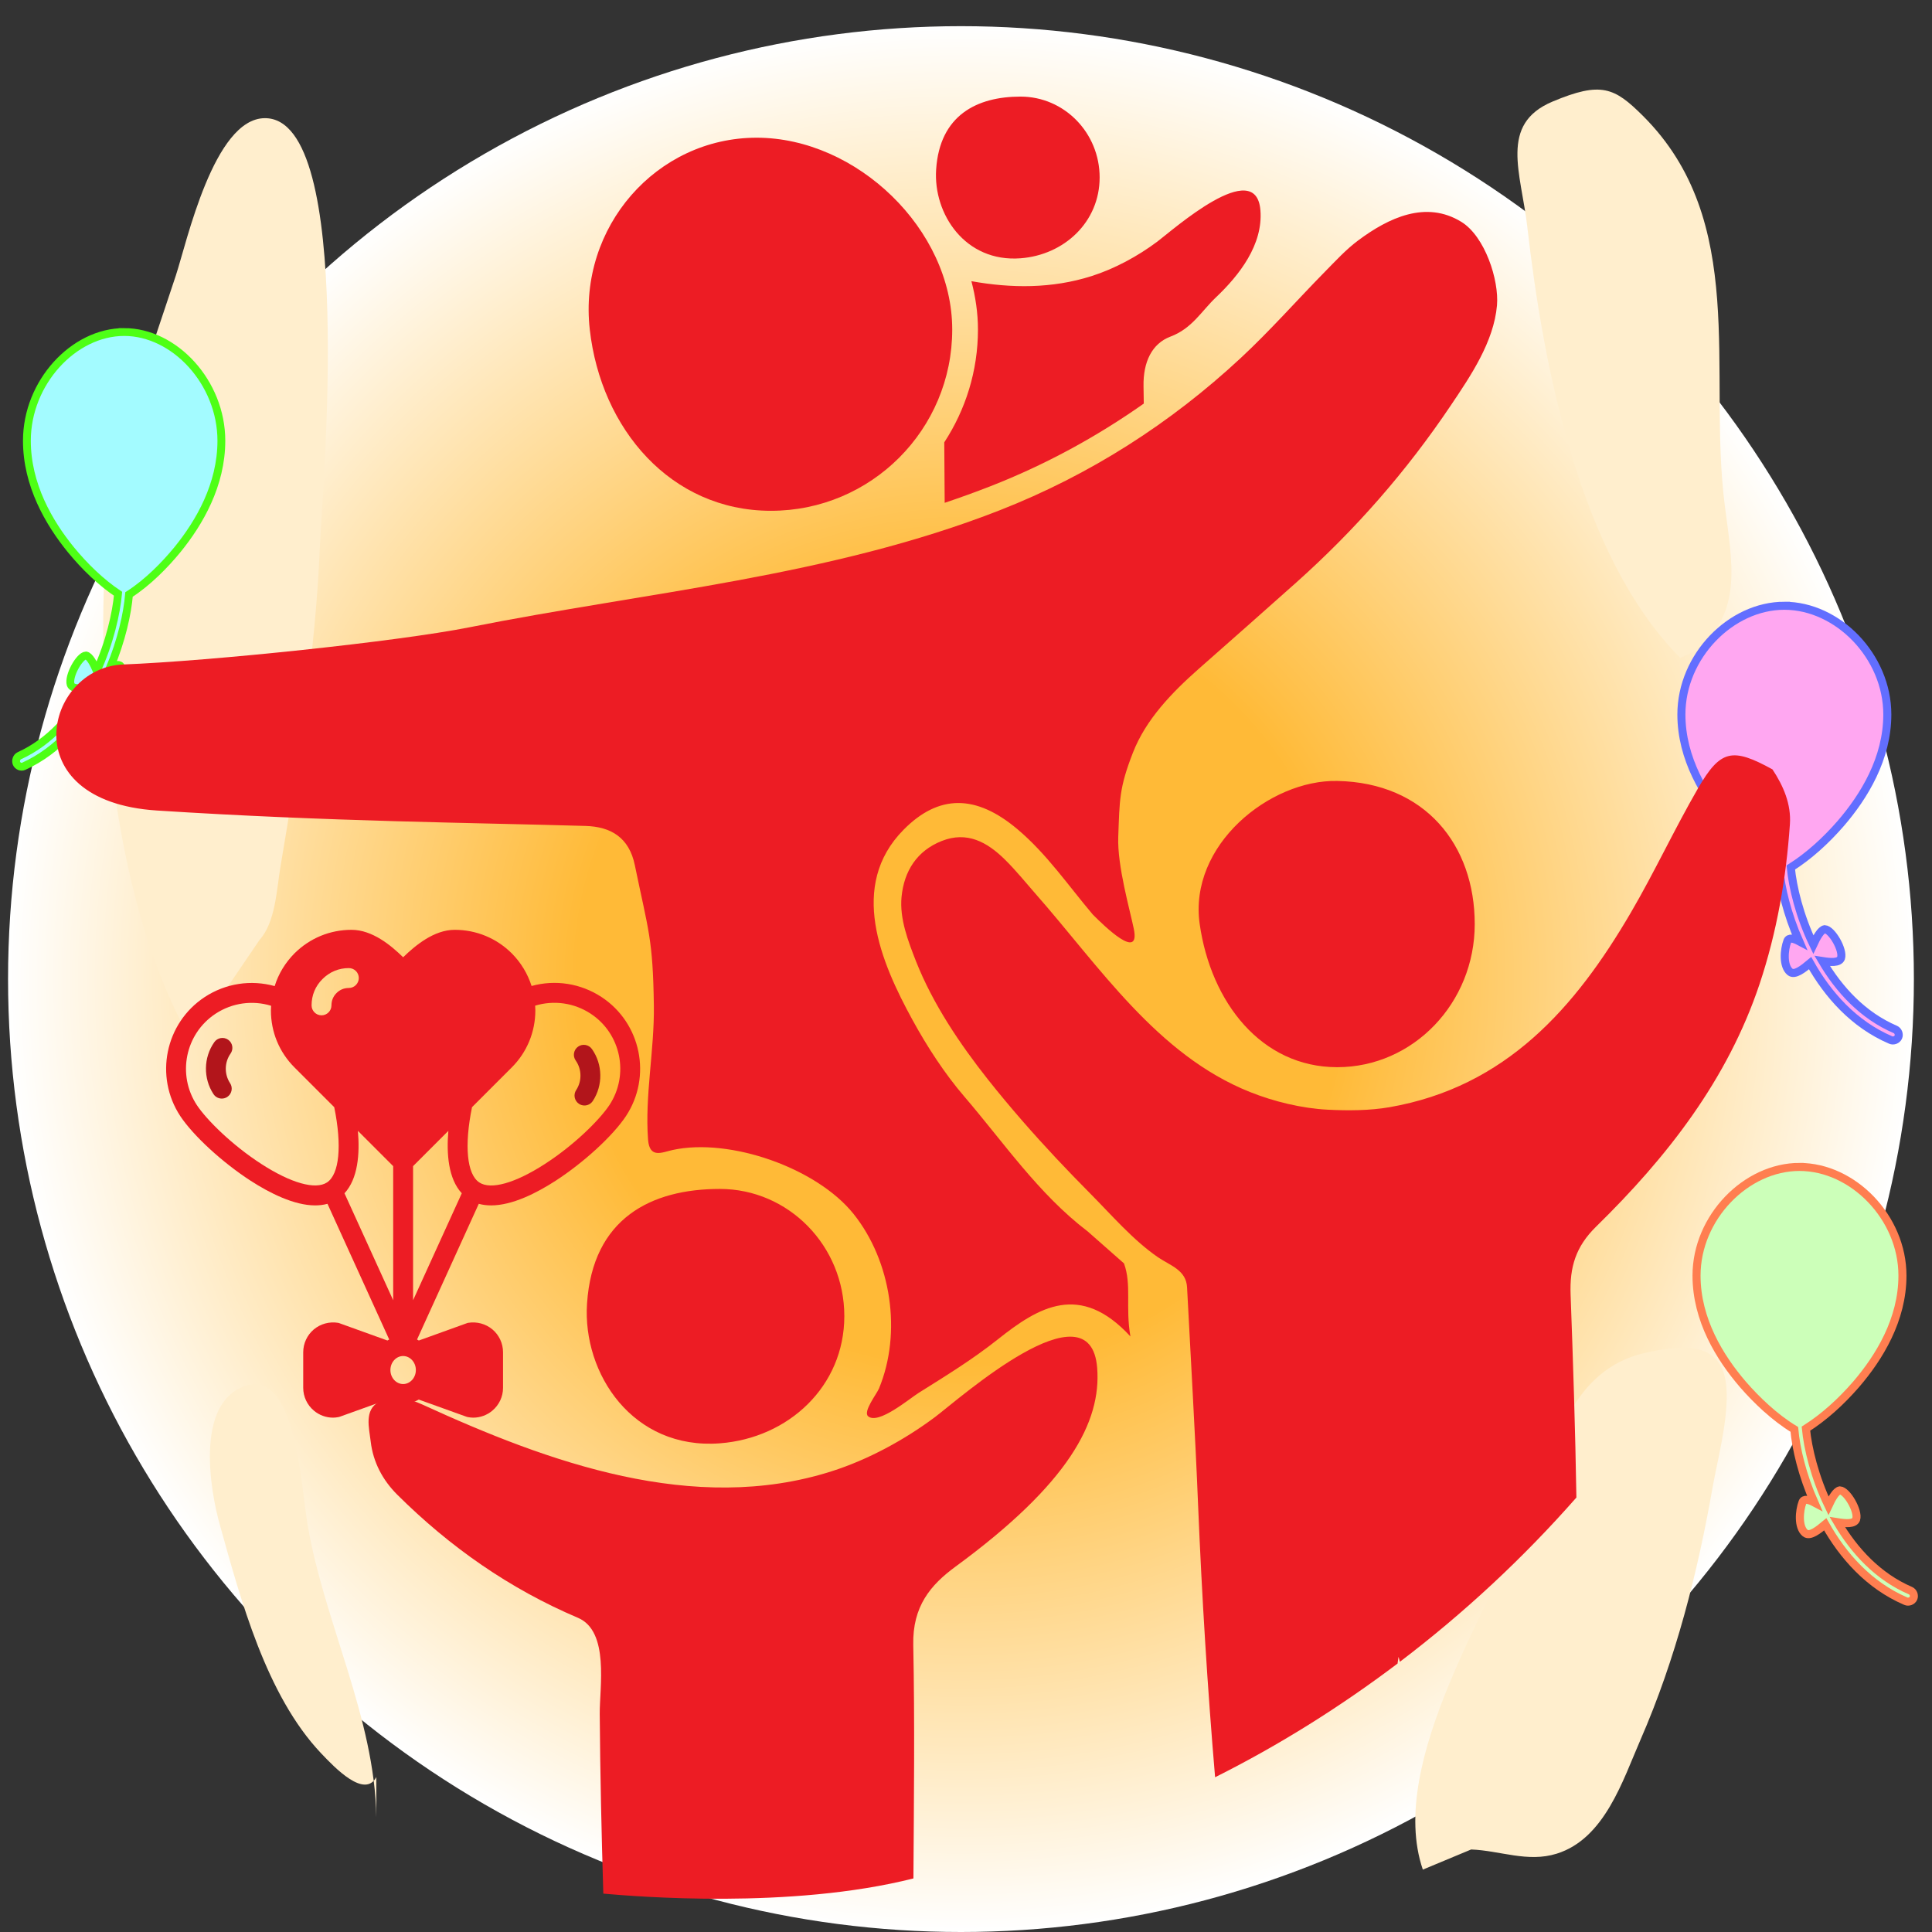 <?xml version="1.0" encoding="utf-8"?>
<!-- Generator: Adobe Illustrator 16.0.0, SVG Export Plug-In . SVG Version: 6.00 Build 0)  -->
<!DOCTYPE svg PUBLIC "-//W3C//DTD SVG 1.1//EN" "http://www.w3.org/Graphics/SVG/1.1/DTD/svg11.dtd">
<svg version="1.1" id="Layer_1" xmlns="http://www.w3.org/2000/svg" xmlns:xlink="http://www.w3.org/1999/xlink" x="0px" y="0px"
	 width="480px" height="480px" viewBox="0 0 480 480" enable-background="new 0 0 480 480" xml:space="preserve">
<rect x="0" y="0" width="480" height="480" fill="#333333" stroke="none"/>
<g display="none">
	<path display="inline" fill="#79BD9A" d="M328,8c-66.273,0-120,53.727-120,120c0,38.48,18.078,51.121,46.237,55.039
		c-4.108-9.832-6.229-20.383-6.237-31.039v-48h160v48c-0.009,10.656-2.13,21.207-6.238,31.039C429.922,179.121,448,166.48,448,128
		C448,61.727,394.274,8,328,8z"/>
	<path display="inline" fill="#CFF09E" d="M304,228.32c7.762,2.453,15.858,3.691,24,3.68c5.371-0.004,10.729-0.543,16-1.602
		c-15.121-3.051-29.021-10.445-40-21.277V228.32z"/>
	<path display="inline" fill="#CFF09E" d="M248,104v48c0.008,11.008,2.266,21.898,6.641,32H280c2.418,0,4.819,0.379,7.121,1.121
		C282.43,174.707,280,163.418,280,152v-16h128v-32H248z"/>
	<path display="inline" fill="#CFF09E" d="M364,232h-60v42.559c7.487,3.603,15.69,5.461,24,5.441
		c26.922,0.008,50.039-19.145,55.039-45.602C376.813,232.828,370.422,232.023,364,232z"/>
	<path display="inline" fill="#CFF09E" d="M328,232c-8.142,0.012-16.238-1.227-24-3.68v13.602c4.405,3.922,10.102,6.086,16,6.078h16
		c12.742,0.02,23.276-9.918,24-22.641C349.899,229.734,339.008,231.992,328,232z"/>
	<path display="inline" fill="#A8DBA8" d="M16,440h448c4.418,0,8,3.582,8,8v16c0,4.418-3.582,8-8,8H16c-4.418,0-8-3.582-8-8v-16
		C8,443.582,11.582,440,16,440z"/>
	<path display="inline" fill="#CFF09E" d="M80,408h176c4.418,0,8,3.582,8,8v16c0,4.418-3.582,8-8,8H80c-4.418,0-8-3.582-8-8v-16
		C72,411.582,75.582,408,80,408z"/>
	<path display="inline" fill="#CFF09E" d="M152,328v-8c-0.039-5.605,1.395-11.125,4.16-16c-16.16,1.953-28.277,15.723-28.16,32v72
		h80v-16.48C175.992,387.488,151.989,360.262,152,328z"/>
	<path display="inline" fill="#CFF09E" d="M128,336c-0.008-7.023,2.301-13.855,6.559-19.441C92.887,305.105,64.004,267.219,64,224
		v-40h-8c-13.254,0-24,10.746-24,24v128c0,13.254,10.746,24,24,24h72V336z"/>
	<path display="inline" fill="#CFF09E" d="M203.68,320c2.82,4.863,4.309,10.379,4.32,16v24h72c13.254,0,24-10.746,24-24v-16H203.68z
		"/>
	<path display="inline" fill="#79BD9A" d="M320,392h104c4.418,0,8,3.582,8,8v32c0,4.418-3.582,8-8,8H320c-8.836,0-16-7.164-16-16
		v-16C304,399.164,311.164,392,320,392z"/>
	<path display="inline" fill="#79BD9A" d="M360,344h104c4.418,0,8,3.582,8,8v32c0,4.418-3.582,8-8,8H360c-8.836,0-16-7.164-16-16
		v-16C344,351.164,351.164,344,360,344z"/>
	<path display="inline" fill="#CFF09E" d="M424,344h40c4.418,0,8,3.582,8,8v32c0,4.418-3.582,8-8,8h-40V344z"/>
	<path display="inline" fill="#CFF09E" d="M320,392h48v48h-48c-8.836,0-16-7.164-16-16v-16C304,399.164,311.164,392,320,392z"/>
	<g display="inline">
		<path fill="#3B8686" d="M304,144c0,4.418-3.582,8-8,8s-8-3.582-8-8s3.582-8,8-8S304,139.582,304,144z"/>
		<path fill="#3B8686" d="M368,144c0,4.418-3.582,8-8,8s-8-3.582-8-8s3.582-8,8-8S368,139.582,368,144z"/>
		<path fill="#3B8686" d="M320,58.32c18.559-6.465,39.108,0.941,49.28,17.758c1.41,2.383,3.953,3.867,6.72,3.922
			c1.457-0.023,2.887-0.406,4.16-1.121c3.77-2.281,4.987-7.18,2.719-10.957c-14.103-23.359-42.642-33.641-68.398-24.641
			c-4.151,1.523-6.285,6.125-4.762,10.277C311.246,57.715,315.848,59.844,320,58.32z"/>
		<path fill="#3B8686" d="M472,464H8c-4.418,0-8,3.582-8,8s3.582,8,8,8h464c4.418,0,8-3.582,8-8S476.418,464,472,464z"/>
		<path fill="#3B8686" d="M224,240c4.418,0,8-3.582,8-8s-3.582-8-8-8H120c-4.418,0-8,3.582-8,8s3.582,8,8,8H224z"/>
		<path fill="#3B8686" d="M184,256h-24c-4.418,0-8,3.582-8,8s3.582,8,8,8h24c4.418,0,8-3.582,8-8S188.418,256,184,256z"/>
		<path fill="#3B8686" d="M472,400c4.418,0,8-3.582,8-8s-3.582-8-8-8h-40v-32h40c4.418,0,8-3.582,8-8s-3.582-8-8-8h-20v-24
			c-0.052-40.488-27.72-75.715-67.039-85.359c-2.563-0.641-5.121-1.121-8-1.52c12.996-8.715,23.414-20.762,30.159-34.883
			C429.281,186.32,456,174.719,456,128C456,57.309,398.692,0,328,0c-70.692,0-128,57.309-128,128c0,24,7.121,38.801,17.039,48H56
			c-17.672,0-32,14.328-32,32v128c0,17.672,14.328,32,32,32h64v32H88c-13.254,0-24,10.746-24,24v8H8c-4.418,0-8,3.582-8,8
			s3.582,8,8,8h464c4.418,0,8-3.582,8-8s-3.582-8-8-8h-32v-32H472z M400,152c0.25,21.98-9.668,42.848-26.871,56.531
			C355.926,222.219,333.364,227.188,312,222v-14c0-17.672-14.328-32-32-32h-19.763c-2.801-7.691-4.233-15.813-4.237-24v-40h144V152z
			 M373.039,240.641C366.074,259.492,348.098,272.008,328,272c-5.457,0-10.867-0.949-16-2.801V240h52
			c2.94,0.031,5.879,0.215,8.801,0.559L373.039,240.641z M216,128c0-61.855,50.145-112,112-112c61.854,0,112,50.145,112,112
			c0,28-9.841,39.281-26.48,44.32c1.641-6.648,2.473-13.473,2.48-20.32v-48c0-4.418-3.582-8-8-8H248c-4.418,0-8,3.582-8,8v48
			c0.02,6.848,0.852,13.668,2.479,20.32C225.84,167.281,216,156,216,128z M56,352c-8.836,0-16-7.164-16-16V208
			c0-8.836,7.164-16,16-16h224c8.836,0,16,7.164,16,16v128c0,8.836-7.164,16-16,16h-64v-16c0-22.09-17.91-40-40-40h-16
			c-22.09,0-40,17.91-40,40v16H56z M200,336v64h-64v-64c0-13.254,10.746-24,24-24h16C189.254,312,200,322.746,200,336z M256,432H80
			v-8c0-4.418,3.582-8,8-8h160c4.418,0,8,3.582,8,8V432z M297.442,432H272v-8c0-13.254-10.746-24-24-24h-32v-32h64
			c17.672,0,32-14.328,32-32v-50.078c5.223,1.375,10.602,2.07,16,2.078c27.449-0.043,51.813-17.586,60.559-43.602
			C417.008,254.723,435.965,281.734,436,312v24h-76c-13.254,0-24,10.746-24,24v16c0.022,2.73,0.508,5.434,1.44,8H320
			c-13.254,0-24,10.746-24,24v16C296.024,426.73,296.508,429.434,297.442,432z M360,432h-40c-4.418,0-8-3.582-8-8v-16
			c0-4.418,3.582-8,8-8h40V432z M352,376v-16c0-4.418,3.582-8,8-8h56v32h-56C355.582,384,352,380.418,352,376z M424,432h-48v-32h48
			V432z"/>
	</g>
	<path display="inline" fill="#A8DBA8" d="M364,232h-60v104c0,13.254-10.746,24-24,24h-76v112h240V312
		C444,267.816,408.184,232,364,232z"/>
</g>
<g display="none">
	<path display="inline" fill="#FEFED1" d="M118.5,464.5c-8.566,4.095-20.129,6.263-29.858,6.965
		c-22.763,1.642-36.64-26.577-59.019-26.97C15.969,430.087,1.5,417.827,1.504,397.21c0.005-30.712-0.051-58.524,4.977-88.751
		c6.281-37.761,6.055-76.314,10.358-114.29c1.309-11.545-1.536-18.256-3.488-29.964c-3.006-18.034-0.473-36.063,2.276-53.789
		c3.138-20.235,5.021-44.583,20.934-60.288c6.199-6.118,7.813-5.141,15.065-5.636c13.138-0.897,26.188-2.029,39.333-3.079
		c17.19-1.372,30.04-7.719,46.812-12.244c34.043-9.184,68.81-10.243,103.728-10.625c20.463-0.224,40.652-5.958,61.101-5.089
		c14.345,0.609,21.893,5.749,33.867,10.634c24.543,10.011,51.535,8.598,63.36,35.281c12.4,27.977,26.157,55.935,33.413,85.782
		c7.362,30.291,11.686,66.935,28.181,93.9c5.275,8.625,6.014,8.878,7.079,17.702c1.712,14.157,1.027,29.773,0.996,44.038
		c-0.042,19.784,0.878,39.769,0,59.535c-0.821,18.539-10.411,32.986-18.224,49.838c-3.509,7.566-13.211,42.615-23.013,47.104
		c-10.888,4.984-38.149-3.541-48.653-5.645c-13.583-2.721-26.624-8.151-40.206-9.114c-17.161-1.218-32.373-1.009-49.164-5.844
		c-16.825-4.845-32.903-6.524-50.822-7.032c-18.927-0.536-49.406-5.959-64.752,8.915c-5.178,5.019-2.456,8.035-10.998,10.857
		c-4.07,1.346-9.04,0.898-13.383,2.275c-10.688,3.39-29.034,9.578-37.78,15.816"/>
	<path display="inline" fill="#FCD3D3" d="M314.878,21.722c2.101-15.4,28.973-10.299,38.558-4.524
		c11.258,6.778,18.938,19.609,22.057,31.249c4.512,16.841,9.236,48.965-10.779,54.934c-16.569,4.942-47.771,5.431-57.564-9.925
		c-11.497-18.023-4.196-58.525,10.408-74.163"/>
	<path display="inline" fill="#FCCEEE" d="M33.711,100.077c0-14.267-7.36-51.333,11.28-54.917c-3.675,0.87-7.749,0.385-11.174,1.114
		c3.802-10.918,16.362-6.983,20.957-1.396c4.997,6.077,5.604,16.805,6.887,24.03c5.094,28.703,5.904,58.62,9.262,87.791
		c3.385,29.424,4.179,61.12,4.097,90.492c-0.054,19.535-0.078,39.086-10.579,55.918c-46.266,17.543-32.471-67.103-33.687-83.333
		c-1.677-22.387-2.945-45.053-2.945-67.827c0-17.602,6.657-36.478,4.426-53.119"/>
	<path display="inline" fill="#FCD3D3" d="M296.067,449.111c17.117-41.962,69.589-72.501,118.284-80.38
		c18.803-3.042,43.089-2.866,47.723,17.149c3.937,16.995-8.207,37.343-22.407,47.469c-9.785,6.979-17.174,5.44-28.103,7.233
		c-10.965,1.801-17.403,7.821-27.193,11.953c-11.654,4.918-22.696,2.308-34.782,3.867c-9.375,1.209-20.448,6.352-30.83,3.728
		c-4.707-1.189-16.613-8.73-18.674-13.451"/>
	<circle display="inline" fill="#FCD3D3" cx="86.985" cy="383.475" r="75.175"/>
	<g display="inline">
		<path fill="#D73216" d="M266.424,165.007c0-1.565-0.832-2.87-2.218-3.479c-1.016,2.347-1.568,4.956-1.663,7.479
			C264.761,168.92,266.424,167.179,266.424,165.007z"/>
		<path fill="#D73216" d="M273.818,185.701c-1.017,0-1.938,0.349-2.679,0.871l6.009,5.654c0.648-0.695,0.925-1.565,0.925-2.436
			C278.07,187.527,276.223,185.701,273.818,185.701z"/>
		<path fill="#D73216" d="M425.067,202.427c-1.531-0.661-3.22-1.063-4.998-1.123h-33.294c-0.898-0.182-1.822-0.288-2.775-0.288
			h-0.026l-47.251,0.088l-42.517-40.167c-5.134-4.843-13.475-4.854-18.607-0.033c-0.096,0.09-0.124,0.215-0.217,0.31
			c-0.485-0.182-1.007-0.301-1.567-0.301c-2.401,0-4.436,1.827-4.436,4.089c0,1.626,1.071,3,2.557,3.66
			c-0.311,3.498,0.792,7.074,3.629,9.755l8.114,7.665c-1.506,0.643-2.561,2.05-2.561,3.71c0,2.259,1.94,4.088,4.346,4.088
			c1.691,0,3.22-0.992,3.923-2.406l32.563,30.763c2.465,2.329,5.825,3.641,9.321,3.641h0.026l29.104-0.054v88.086h0.035v97.621
			c0,6.838,5.894,12.382,13.159,12.382c7.264,0,13.157-5.544,13.157-12.382V313.91h19.735v97.621
			c0,6.838,5.894,12.382,13.156,12.382c7.268,0,13.159-5.544,13.159-12.382L432.8,300.867c0-0.11-0.033-0.219-0.036-0.332v-68.079
			c7.483,5.436,12.367,13.805,12.367,23.312v38.135c0,6.838,5.893,12.383,13.156,12.383c7.267,0,13.158-5.545,13.158-12.383v-38.135
			c0-26.247-19.942-48.128-46.381-53.342L425.067,202.427z"/>
		<path fill="#D73216" d="M426.189,160.877c0,15.384-13.254,27.857-29.606,27.857c-16.348,0-29.603-12.473-29.603-27.857
			c0-15.388,13.253-27.86,29.603-27.86C412.935,133.017,426.189,145.488,426.189,160.877"/>
		<path fill="#D73216" d="M29.131,304.327H167.21V41.249H29.131V304.327z M37.818,48.471h120.701v248.644H37.818V48.471z"/>
		<path fill="#D73216" d="M50.991,76.035h94.36V58.989h-94.36V76.035z M136.391,63.426c2.401,0,4.345,1.826,4.345,4.089
			c0,2.26-1.939,4.088-4.345,4.088c-2.402,0-4.345-1.826-4.345-4.088C132.046,65.252,133.987,63.426,136.391,63.426z
			 M124.744,63.426c2.401,0,4.345,1.826,4.345,4.089c0,2.26-1.941,4.088-4.345,4.088c-2.401,0-4.346-1.826-4.346-4.088
			C120.403,65.252,122.344,63.426,124.744,63.426z M113.102,63.426c2.402,0,4.346,1.826,4.346,4.089c0,2.26-1.94,4.088-4.346,4.088
			c-2.4,0-4.344-1.826-4.344-4.088C108.758,65.252,110.697,63.426,113.102,63.426z M55.706,63.077h40.667v8.873H55.706V63.077z"/>
		<path fill="#D73216" d="M50.991,123.869h94.36v-17.048h-94.36V123.869z M136.391,111.256c2.401,0,4.345,1.826,4.345,4.089
			c0,2.26-1.939,4.089-4.345,4.089c-2.402,0-4.345-1.827-4.345-4.089C132.046,113.083,133.987,111.256,136.391,111.256z
			 M124.744,111.256c2.401,0,4.345,1.826,4.345,4.089c0,2.26-1.941,4.089-4.345,4.089c-2.401,0-4.346-1.827-4.346-4.089
			C120.403,113.083,122.344,111.256,124.744,111.256z M113.102,111.256c2.402,0,4.346,1.826,4.346,4.089
			c0,2.26-1.94,4.089-4.346,4.089c-2.4,0-4.344-1.827-4.344-4.089C108.758,113.083,110.697,111.256,113.102,111.256z
			 M55.706,110.911h40.667v8.872H55.706V110.911z"/>
		<path fill="#D73216" d="M50.991,148.686h94.36v-17.047h-94.36V148.686z M136.391,136.077c2.401,0,4.345,1.826,4.345,4.09
			c0,2.259-1.939,4.088-4.345,4.088c-2.402,0-4.345-1.827-4.345-4.088C132.046,137.902,133.987,136.077,136.391,136.077z
			 M124.744,136.077c2.401,0,4.345,1.826,4.345,4.09c0,2.259-1.941,4.088-4.345,4.088c-2.401,0-4.346-1.827-4.346-4.088
			C120.403,137.902,122.344,136.077,124.744,136.077z M113.102,136.077c2.402,0,4.346,1.826,4.346,4.09
			c0,2.259-1.94,4.088-4.346,4.088c-2.4,0-4.344-1.827-4.344-4.088C108.758,137.902,110.697,136.077,113.102,136.077z
			 M55.706,135.728h40.667v8.873H55.706V135.728z"/>
		<path fill="#D73216" d="M50.991,173.51h94.36v-17.046h-94.36V173.51z M136.391,160.898c2.401,0,4.345,1.827,4.345,4.089
			c0,2.26-1.939,4.089-4.345,4.089c-2.402,0-4.345-1.826-4.345-4.089C132.046,162.727,133.987,160.898,136.391,160.898z
			 M124.744,160.898c2.401,0,4.345,1.827,4.345,4.089c0,2.26-1.941,4.089-4.345,4.089c-2.401,0-4.346-1.826-4.346-4.089
			C120.403,162.727,122.344,160.898,124.744,160.898z M113.102,160.898c2.402,0,4.346,1.827,4.346,4.089
			c0,2.26-1.94,4.089-4.346,4.089c-2.4,0-4.344-1.826-4.344-4.089C108.758,162.727,110.697,160.898,113.102,160.898z
			 M55.706,160.552h40.667v8.872H55.706V160.552z"/>
		<path fill="#D73216" d="M50.991,198.335h94.36v-17.047h-94.36V198.335z M136.391,185.726c2.401,0,4.345,1.826,4.345,4.089
			c0,2.259-1.939,4.088-4.345,4.088c-2.402,0-4.345-1.826-4.345-4.088C132.046,187.552,133.987,185.726,136.391,185.726z
			 M124.744,185.726c2.401,0,4.345,1.826,4.345,4.089c0,2.259-1.941,4.088-4.345,4.088c-2.401,0-4.346-1.826-4.346-4.088
			C120.403,187.552,122.344,185.726,124.744,185.726z M113.102,185.726c2.402,0,4.346,1.826,4.346,4.089
			c0,2.259-1.94,4.088-4.346,4.088c-2.4,0-4.344-1.826-4.344-4.088C108.758,187.552,110.697,185.726,113.102,185.726z
			 M55.706,185.377h40.667v8.872H55.706V185.377z"/>
		<path fill="#D73216" d="M50.991,223.159h94.36v-17.046h-94.36V223.159z M136.391,210.547c2.401,0,4.345,1.826,4.345,4.089
			c0,2.261-1.939,4.089-4.345,4.089c-2.402,0-4.345-1.825-4.345-4.089C132.046,212.373,133.987,210.547,136.391,210.547z
			 M124.744,210.547c2.401,0,4.345,1.826,4.345,4.089c0,2.261-1.941,4.089-4.345,4.089c-2.401,0-4.346-1.825-4.346-4.089
			C120.403,212.373,122.344,210.547,124.744,210.547z M113.102,210.547c2.402,0,4.346,1.826,4.346,4.089
			c0,2.261-1.94,4.089-4.346,4.089c-2.4,0-4.344-1.825-4.344-4.089C108.758,212.373,110.697,210.547,113.102,210.547z
			 M55.706,210.201h40.667v8.873H55.706V210.201z"/>
		<path fill="#D73216" d="M50.991,262.83h94.36v-17.045h-94.36V262.83z M136.391,250.223c2.401,0,4.345,1.826,4.345,4.088
			c0,2.26-1.939,4.09-4.345,4.09c-2.402,0-4.345-1.827-4.345-4.09C132.046,252.049,133.987,250.223,136.391,250.223z
			 M124.744,250.223c2.401,0,4.345,1.826,4.345,4.088c0,2.26-1.941,4.09-4.345,4.09c-2.401,0-4.346-1.827-4.346-4.09
			C120.403,252.049,122.344,250.223,124.744,250.223z M113.102,250.223c2.402,0,4.346,1.826,4.346,4.088
			c0,2.26-1.94,4.09-4.346,4.09c-2.4,0-4.344-1.827-4.344-4.09C108.758,252.049,110.697,250.223,113.102,250.223z M55.706,249.872
			h40.667v8.873H55.706V249.872z"/>
		<path fill="#D73216" d="M50.991,289.473h94.36v-17.047h-94.36V289.473z M136.391,276.864c2.401,0,4.345,1.825,4.345,4.089
			c0,2.258-1.939,4.087-4.345,4.087c-2.402,0-4.345-1.823-4.345-4.087S133.987,276.864,136.391,276.864z M124.744,276.864
			c2.401,0,4.345,1.825,4.345,4.089c0,2.258-1.941,4.087-4.345,4.087c-2.401,0-4.346-1.823-4.346-4.087
			C120.403,278.689,122.344,276.864,124.744,276.864z M113.102,276.864c2.402,0,4.346,1.825,4.346,4.089
			c0,2.258-1.94,4.087-4.346,4.087c-2.4,0-4.344-1.823-4.344-4.087S110.697,276.864,113.102,276.864z M55.706,276.516h40.667v8.873
			H55.706V276.516z"/>
		<path fill="#D73216" d="M307.552,221.008v76.098H186.851V48.463h120.701v112.801l8.688,8.174V41.247H178.16v263.077H316.24
			v-75.226c-0.276-0.173-0.555-0.434-0.833-0.695L307.552,221.008z"/>
		<path fill="#D73216" d="M294.423,58.989h-94.45v17.046h94.45V58.989z M245.442,71.948h-40.758v-8.872h40.758V71.948z
			 M262.167,71.6c-2.402,0-4.438-1.826-4.438-4.088c0-2.26,2.034-4.089,4.438-4.089c2.4,0,4.252,1.826,4.252,4.089
			C266.419,69.775,264.572,71.6,262.167,71.6z M273.814,71.6c-2.401,0-4.437-1.826-4.437-4.088c0-2.26,2.034-4.089,4.437-4.089
			c2.4,0,4.251,1.826,4.251,4.089C278.065,69.775,276.219,71.6,273.814,71.6z M285.46,71.6c-2.401,0-4.347-1.826-4.347-4.088
			c0-2.26,1.939-4.089,4.347-4.089c2.311,0,4.343,1.826,4.343,4.089C289.801,69.774,287.771,71.6,285.46,71.6z"/>
		<path fill="#D73216" d="M294.423,106.825h-94.45v17.046h94.45V106.825z M245.442,119.782h-40.758v-8.872h40.758V119.782z
			 M262.167,119.434c-2.402,0-4.438-1.827-4.438-4.088c0-2.261,2.034-4.089,4.438-4.089c2.4,0,4.252,1.826,4.252,4.089
			C266.419,117.608,264.572,119.434,262.167,119.434z M273.814,119.434c-2.401,0-4.437-1.827-4.437-4.088
			c0-2.261,2.034-4.089,4.437-4.089c2.4,0,4.251,1.826,4.251,4.089C278.065,117.608,276.219,119.434,273.814,119.434z
			 M285.46,119.434c-2.401,0-4.347-1.827-4.347-4.088c0-2.261,1.939-4.089,4.347-4.089c2.311,0,4.343,1.826,4.343,4.089
			C289.801,117.608,287.771,119.434,285.46,119.434z"/>
		<path fill="#D73216" d="M287.128,148.655h7.301v-17.047h-94.451v17.047H287.128z M245.446,144.569h-40.757v-8.873h40.757V144.569z
			 M262.172,144.22c-2.4,0-4.436-1.826-4.436-4.089c0-2.26,2.034-4.089,4.436-4.089c2.402,0,4.252,1.827,4.252,4.089
			C266.424,142.394,264.576,144.22,262.172,144.22z M273.819,144.22c-2.4,0-4.435-1.826-4.435-4.089c0-2.26,2.033-4.089,4.435-4.089
			c2.402,0,4.252,1.827,4.252,4.089C278.071,142.394,276.224,144.22,273.819,144.22z M281.12,140.131
			c0-2.26,1.938-4.089,4.345-4.089c2.311,0,4.345,1.827,4.345,4.089c0,2.26-2.034,4.089-4.345,4.089
			C283.06,144.22,281.12,142.394,281.12,140.131z"/>
		<path fill="#D73216" d="M199.973,156.481v17.047h62.939c-0.371-1.478-0.462-3.045-0.371-4.523
			c-0.093,0.089-0.277,0.089-0.372,0.089c-2.399,0-4.435-1.826-4.435-4.089c0-2.26,2.034-4.089,4.435-4.089
			c0.739,0,1.48,0.173,2.035,0.607c0.831-1.738,1.846-3.479,3.235-5.044h-67.47L199.973,156.481z M245.444,169.44h-40.757v-8.872
			h40.757V169.44z"/>
		<path fill="#D73216" d="M269.378,189.785c0-1.303,0.738-2.52,1.758-3.218l-2.125-2c-1.108-1.043-2.033-2.086-2.864-3.305h-66.174
			v17.046h83.549l-6.374-6.087c-0.647,1.043-1.849,1.653-3.325,1.653c-2.405,0-4.439-1.826-4.439-4.089H269.378z M245.442,194.22
			h-40.758v-8.873h40.758V194.22z M262.167,193.875c-2.401,0-4.437-1.826-4.437-4.089c0-2.259,2.034-4.088,4.437-4.088
			s4.252,1.826,4.252,4.088C266.419,192.048,264.573,193.875,262.167,193.875z"/>
		<path fill="#D73216" d="M294.423,208.577v-2.436h-94.45v17.047h94.45V208.577z M245.442,219.102h-40.758v-8.872h40.758V219.102z
			 M262.167,218.753c-2.402,0-4.438-1.826-4.438-4.088c0-2.26,2.034-4.088,4.438-4.088c2.4,0,4.252,1.825,4.252,4.088
			S264.572,218.753,262.167,218.753z M273.814,218.753c-2.401,0-4.437-1.826-4.437-4.088c0-2.26,2.034-4.088,4.437-4.088
			c2.4,0,4.251,1.825,4.251,4.088S276.219,218.753,273.814,218.753z M285.46,218.753c-2.401,0-4.347-1.826-4.347-4.088
			c0-2.26,1.939-4.088,4.347-4.088c2.311,0,4.343,1.825,4.343,4.088C289.801,216.928,287.771,218.753,285.46,218.753z"/>
		<path fill="#D73216" d="M294.423,245.793h-94.45v17.048h94.45V245.793z M245.442,258.753h-40.758v-8.872h40.758V258.753z
			 M262.167,258.402c-2.402,0-4.438-1.825-4.438-4.086c0-2.262,2.034-4.092,4.438-4.092c2.4,0,4.252,1.827,4.252,4.092
			C266.419,256.577,264.572,258.402,262.167,258.402z M273.814,258.402c-2.401,0-4.437-1.825-4.437-4.086
			c0-2.262,2.034-4.092,4.437-4.092c2.4,0,4.251,1.827,4.251,4.092C278.065,256.577,276.219,258.402,273.814,258.402z
			 M285.46,258.402c-2.401,0-4.347-1.825-4.347-4.086c0-2.262,1.939-4.092,4.347-4.092c2.311,0,4.343,1.827,4.343,4.092
			C289.801,256.577,287.771,258.402,285.46,258.402z"/>
		<path fill="#D73216" d="M199.973,289.459h94.45v-17.05h-94.45V289.459z M285.462,276.85c2.311,0,4.344,1.822,4.344,4.086
			c0,2.263-2.033,4.092-4.344,4.092c-2.402,0-4.346-1.827-4.346-4.092C281.116,278.672,283.058,276.85,285.462,276.85z
			 M273.817,276.85c2.399,0,4.252,1.822,4.252,4.086c0,2.263-1.849,4.092-4.252,4.092c-2.401,0-4.437-1.827-4.437-4.092
			C269.38,278.672,271.414,276.85,273.817,276.85z M262.169,276.85c2.4,0,4.253,1.822,4.253,4.086c0,2.263-1.848,4.092-4.253,4.092
			c-2.4,0-4.435-1.827-4.435-4.092C257.735,278.672,259.769,276.85,262.169,276.85z M204.686,276.499h40.757v8.871h-40.757V276.499z
			"/>
	</g>
	<path display="inline" fill="#EE2424" d="M405.492,4.491h-88.854c-5.893,0-11.543,2.34-15.708,6.506
		c-4.167,4.166-6.507,9.816-6.507,15.709v59.238v-0.002c0,5.893,2.34,11.543,6.507,15.709c4.165,4.165,9.815,6.506,15.708,6.506
		h88.854c5.894,0,11.543-2.341,15.707-6.506c4.168-4.166,6.508-9.816,6.508-15.709V26.708c0-5.893-2.34-11.543-6.508-15.709
		c-4.164-4.166-9.813-6.506-15.707-6.506V4.491z M338.851,26.706c2.947,0,5.772,1.17,7.855,3.252
		c2.082,2.083,3.252,4.908,3.252,7.854c0,2.945-1.17,5.771-3.252,7.853c-2.083,2.084-4.908,3.254-7.855,3.254
		c-2.945,0-5.77-1.17-7.853-3.254c-2.083-2.082-3.254-4.907-3.254-7.853s1.171-5.772,3.254-7.854S335.906,26.706,338.851,26.706
		L338.851,26.706z M361.066,78.538c0,1.963-0.778,3.848-2.17,5.236c-1.388,1.388-3.271,2.168-5.233,2.168h-29.619
		c-1.965,0-3.849-0.78-5.235-2.168c-1.39-1.389-2.169-3.273-2.169-5.236v-7.404c0-3.93,1.562-7.695,4.337-10.473
		c2.778-2.777,6.544-4.338,10.472-4.338h14.812h-0.002c3.93,0,7.695,1.561,10.473,4.338c2.778,2.777,4.338,6.543,4.338,10.473v7.404
		H361.066z M409.198,63.727h-29.619c-2.044,0-3.701-1.657-3.701-3.701c0-2.046,1.657-3.703,3.701-3.703h29.619
		c2.044,0,3.702,1.657,3.702,3.703C412.9,62.07,411.24,63.727,409.198,63.727z M409.198,48.917H379.58l-0.002,0.001
		c-2.044,0-3.701-1.658-3.701-3.703c0-2.044,1.657-3.703,3.701-3.703h29.619c2.044,0,3.702,1.659,3.702,3.703
		C412.9,47.26,411.24,48.918,409.198,48.917L409.198,48.917z M409.198,34.108H379.58h-0.002c-2.044,0-3.701-1.656-3.701-3.702
		c0-2.044,1.657-3.702,3.701-3.702h29.619c2.044,0,3.702,1.658,3.702,3.702C412.9,32.452,411.24,34.108,409.198,34.108
		L409.198,34.108z"/>
	<g display="inline">
		<path fill="#EE2424" d="M100.951,310.471c0-7.381-6.033-13.386-13.449-13.386s-13.449,6.005-13.449,13.386
			c0,7.382,6.033,13.387,13.449,13.387S100.951,317.853,100.951,310.471z M78.278,310.471c0-5.052,4.139-9.16,9.226-9.16
			c5.086,0,9.225,4.108,9.225,9.16c0,5.055-4.138,9.161-9.225,9.161C82.415,319.632,78.278,315.522,78.278,310.471z"/>
		<path fill="#EE2424" d="M137.762,317.882h-0.04c-3.572,0-6.926,1.389-9.446,3.908c-2.529,2.528-3.918,5.898-3.907,9.484
			c0.009,3.579,1.412,6.951,3.951,9.489c2.539,2.539,5.909,3.943,9.492,3.953h0.038c3.572,0,6.926-1.387,9.445-3.908
			c2.53-2.527,3.919-5.897,3.908-9.484c-0.012-3.581-1.415-6.952-3.952-9.491C144.714,319.297,141.344,317.893,137.762,317.882
			L137.762,317.882z M144.311,337.824c-1.729,1.729-4.042,2.682-6.484,2.67c-2.457-0.006-4.771-0.972-6.516-2.714
			c-1.745-1.745-2.708-4.06-2.714-6.517c-0.007-2.452,0.94-4.756,2.67-6.483c1.724-1.724,4.017-2.67,6.458-2.67h0.025
			c2.458,0.007,4.771,0.971,6.516,2.714c1.743,1.745,2.709,4.058,2.715,6.516C146.988,333.792,146.039,336.095,144.311,337.824
			L144.311,337.824z"/>
		<path fill="#EE2424" d="M172.004,381.586c0-7.417-6.005-13.449-13.386-13.449c-7.383,0-13.388,6.032-13.388,13.449
			s6.005,13.45,13.389,13.45C165.999,395.036,172.004,389.003,172.004,381.586L172.004,381.586z M149.456,381.586
			c0-5.087,4.109-9.225,9.161-9.225s9.16,4.138,9.16,9.225s-4.108,9.226-9.16,9.226
			C153.567,390.812,149.456,386.673,149.456,381.586z"/>
		<path fill="#EE2424" d="M137.724,445.29h0.04c3.581-0.01,6.953-1.414,9.491-3.952c2.539-2.539,3.941-5.909,3.953-9.491
			c0.01-3.586-1.378-6.955-3.908-9.485c-2.529-2.527-5.821-3.925-9.484-3.906c-3.581,0.008-6.952,1.412-9.49,3.951
			c-2.539,2.539-3.943,5.909-3.952,9.492c-0.011,3.584,1.378,6.952,3.907,9.482C130.798,443.902,134.152,445.29,137.724,445.29
			L137.724,445.29z M131.311,425.394c1.745-1.743,4.06-2.708,6.516-2.714h0.025c2.443,0,4.736,0.947,6.459,2.67
			c1.729,1.729,2.677,4.032,2.67,6.485c-0.008,2.458-0.972,4.771-2.715,6.516c-1.744,1.744-4.058,2.709-6.516,2.716h-0.025
			c-2.442,0-4.736-0.947-6.458-2.671c-1.729-1.729-2.677-4.031-2.67-6.484C128.603,429.452,129.567,427.139,131.311,425.394
			L131.311,425.394z"/>
		<path fill="#EE2424" d="M74.054,452.702c0,7.382,6.033,13.387,13.449,13.387s13.449-6.005,13.449-13.387
			c0-7.38-6.033-13.385-13.449-13.385S74.054,445.322,74.054,452.702z M96.728,452.702c0,5.053-4.138,9.162-9.225,9.162
			s-9.226-4.109-9.226-9.162s4.139-9.16,9.226-9.16S96.728,447.651,96.728,452.702z"/>
		<path fill="#EE2424" d="M37.243,445.29h0.04c3.571,0,6.926-1.388,9.445-3.908c2.53-2.527,3.918-5.897,3.908-9.482
			c-0.009-3.581-1.413-6.952-3.953-9.491c-2.539-2.539-5.909-3.943-9.491-3.952c-3.493,0.034-6.954,1.378-9.483,3.907
			c-2.53,2.528-3.918,5.898-3.908,9.485c0.01,3.58,1.415,6.952,3.953,9.491C30.291,443.876,33.661,445.28,37.243,445.29
			L37.243,445.29z M30.695,425.349c1.724-1.723,4.017-2.67,6.459-2.67h0.026c2.457,0.006,4.771,0.972,6.515,2.714
			c1.745,1.745,2.708,4.059,2.715,6.516c0.007,2.454-0.94,4.757-2.671,6.484c-1.723,1.724-4.016,2.671-6.459,2.671h-0.024
			c-2.458-0.008-4.771-0.973-6.517-2.715c-1.742-1.744-2.708-4.059-2.714-6.516C28.018,429.38,28.967,427.077,30.695,425.349
			L30.695,425.349z"/>
		<path fill="#EE2424" d="M16.386,395.034c7.381,0,13.388-6.032,13.388-13.449c0-7.416-6.005-13.449-13.388-13.449
			C9.005,368.136,3,374.169,3,381.585C3,389.002,9.005,395.034,16.386,395.034L16.386,395.034z M16.386,372.36
			c5.053,0,9.161,4.139,9.161,9.225c0,5.087-4.11,9.225-9.161,9.225s-9.161-4.138-9.161-9.225
			C7.225,376.499,11.335,372.36,16.386,372.36L16.386,372.36z"/>
		<path fill="#EE2424" d="M37.153,344.719h0.039c3.581-0.009,6.953-1.413,9.491-3.952c2.539-2.539,3.943-5.908,3.953-9.491
			c0.01-3.584-1.378-6.953-3.908-9.483c-2.52-2.521-5.874-3.907-9.444-3.907h-0.04c-3.581,0.01-6.952,1.414-9.491,3.951
			c-2.539,2.539-3.941,5.91-3.952,9.492c-0.01,3.586,1.378,6.955,3.908,9.484C30.229,343.333,33.581,344.719,37.153,344.719
			L37.153,344.719z M30.738,324.822c1.745-1.743,4.06-2.708,6.518-2.714h0.024c2.443,0,4.736,0.946,6.458,2.67
			c1.729,1.729,2.677,4.03,2.671,6.483c-0.007,2.457-0.972,4.771-2.715,6.517c-1.744,1.744-4.058,2.709-6.515,2.715h-0.026
			c-2.442,0-4.735-0.948-6.459-2.671c-1.729-1.729-2.677-4.032-2.67-6.485C28.03,328.881,28.995,326.567,30.738,324.822
			L30.738,324.822z"/>
		<path fill="#EE2424" d="M52.91,321.553c0.349,0,0.7-0.085,1.026-0.269c4.382-2.445,9.042-4.41,13.85-5.842
			c1.118-0.334,1.755-1.511,1.422-2.628c-0.333-1.122-1.515-1.753-2.627-1.423c-5.104,1.52-10.052,3.606-14.704,6.204
			c-1.021,0.568-1.384,1.854-0.815,2.873C51.449,321.163,52.169,321.553,52.91,321.553L52.91,321.553z"/>
		<path fill="#EE2424" d="M120.145,320.794c0.32,0.174,0.665,0.256,1.004,0.256c0.751,0,1.479-0.4,1.859-1.106
			c0.556-1.025,0.174-2.31-0.853-2.863c-4.678-2.533-9.651-4.553-14.781-6.011c-1.123-0.315-2.29,0.335-2.608,1.456
			c-0.318,1.123,0.333,2.29,1.456,2.607C111.053,316.505,115.739,318.41,120.145,320.794L120.145,320.794z"/>
		<path fill="#EE2424" d="M148.355,344.885c-1.02,0.569-1.384,1.854-0.813,2.874c2.445,4.382,4.41,9.041,5.843,13.849
			c0.271,0.918,1.114,1.511,2.023,1.511c0.199,0,0.401-0.029,0.603-0.089c1.118-0.332,1.755-1.509,1.422-2.627
			c-1.52-5.104-3.606-10.052-6.204-14.703C150.661,344.679,149.373,344.314,148.355,344.885L148.355,344.885z"/>
		<path fill="#EE2424" d="M151.746,415.976c2.532-4.681,4.555-9.653,6.011-14.781c0.318-1.123-0.333-2.29-1.456-2.608
			c-1.12-0.318-2.288,0.334-2.608,1.456c-1.371,4.831-3.275,9.515-5.66,13.924c-0.557,1.026-0.175,2.311,0.852,2.863
			c0.32,0.174,0.665,0.255,1.004,0.255C150.637,417.081,151.365,416.681,151.746,415.976L151.746,415.976z"/>
		<path fill="#EE2424" d="M121.07,441.359c-4.383,2.445-9.042,4.409-13.849,5.843c-1.118,0.333-1.755,1.51-1.422,2.627
			c0.271,0.918,1.114,1.512,2.022,1.512c0.2,0,0.402-0.03,0.604-0.089c5.104-1.52,10.052-3.606,14.704-6.204
			c1.02-0.567,1.384-1.854,0.814-2.873C123.374,441.155,122.09,440.79,121.07,441.359L121.07,441.359z"/>
		<path fill="#EE2424" d="M54.861,441.851c-1.025-0.555-2.308-0.175-2.862,0.853c-0.557,1.024-0.174,2.309,0.852,2.863
			c4.68,2.531,9.654,4.555,14.782,6.01c0.193,0.055,0.388,0.082,0.578,0.082c0.921,0,1.767-0.607,2.031-1.537
			c0.317-1.123-0.333-2.291-1.456-2.609C63.952,446.142,59.268,444.235,54.861,441.851L54.861,441.851z"/>
		<path fill="#EE2424" d="M26.651,417.759c1.021-0.567,1.385-1.854,0.815-2.873c-2.446-4.382-4.41-9.042-5.843-13.849
			c-0.334-1.12-1.516-1.758-2.627-1.422c-1.119,0.333-1.755,1.509-1.422,2.628c1.52,5.104,3.606,10.051,6.203,14.703
			c0.389,0.691,1.105,1.083,1.847,1.083C25.971,418.028,26.323,417.942,26.651,417.759L26.651,417.759z"/>
		<path fill="#EE2424" d="M23.26,346.669c-2.533,4.68-4.555,9.653-6.011,14.781c-0.318,1.123,0.333,2.291,1.456,2.608
			c0.192,0.055,0.387,0.08,0.578,0.08c0.921,0,1.767-0.606,2.029-1.537c1.372-4.829,3.277-9.515,5.662-13.924
			c0.556-1.024,0.174-2.309-0.852-2.862C25.096,345.259,23.813,345.644,23.26,346.669L23.26,346.669z"/>
		<path fill="#EE2424" d="M87.503,338.075c-23.992,0-43.511,19.518-43.511,43.511s19.517,43.511,43.511,43.511
			c11.678,0,22.273-4.647,30.097-12.164c0.128-0.1,0.249-0.195,0.351-0.317c8.05-7.9,13.062-18.886,13.062-31.026
			c0-23.991-19.517-43.511-43.51-43.511L87.503,338.075z M87.503,342.3c21.662,0,39.285,17.623,39.285,39.286
			c0,9.974-3.768,19.062-9.911,25.997c-5.813-10.709-17.014-17.481-29.373-17.481c-12.323,0-23.562,6.777-29.377,17.477
			c-6.143-6.937-9.907-16.021-9.907-25.991c0-21.661,17.623-39.286,39.286-39.286L87.503,342.3L87.503,342.3z M61.26,410.731
			c4.885-9.998,15.047-16.407,26.243-16.407c11.229,0,21.358,6.396,26.246,16.404c-6.966,6.279-16.152,10.14-26.246,10.14
			C77.41,420.868,68.224,417.009,61.26,410.731z"/>
		<path fill="#EE2424" d="M87.503,383.698c9.202,0,16.688-7.486,16.688-16.688c0-9.203-7.484-16.688-16.688-16.688
			s-16.688,7.485-16.688,16.688C70.815,376.212,78.301,383.698,87.503,383.698z M87.503,354.546c6.873,0,12.463,5.59,12.463,12.463
			s-5.591,12.464-12.463,12.464c-6.874,0-12.464-5.591-12.464-12.464S80.63,354.546,87.503,354.546z"/>
	</g>
</g>
<radialGradient id="SVGID_1_" cx="238.75" cy="243.25" r="236.75" gradientUnits="userSpaceOnUse">
	<stop  offset="0.403" style="stop-color:#FFBA37"/>
	<stop  offset="1" style="stop-color:#FFFFFF"/>
</radialGradient>
<circle fill="url(#SVGID_1_)" cx="238.75" cy="243.25" r="236.75"/>
<path fill="#FFEECD" d="M417.5,163.5c-25.173-25.347-34.143-72.988-38.048-107.136c-1.538-13.443-7.079-25.526,6.281-31.131
	c12.055-5.058,15.356-3.517,22.444,3.545c26.305,26.206,16.112,63.357,20.326,96.662c1.814,14.348,4.613,26.556-7.004,36.06"/>
<path fill="#FFEECD" d="M47.5,258.5c-18.924-32.769-23.892-85.063-21.161-122.669c1.688-23.24,10.14-45.44,17.36-67.418
	c2.724-8.291,9.451-38.995,22.095-39.054c22.689-0.105,14.199,93.622,13.681,106.369c-1.063,26.183-5.367,53.413-9.749,79.319
	c-1.025,6.061-1.256,14.035-5.226,18.453"/>
<path fill="#FFEECD" d="M353.5,464.5c-9.168-26.721,17.843-66.497,26.848-90.425c5.771-15.336,10.478-33.779,28.058-37.872
	c7.95-1.852,15.874-2.694,19.114,3.161c3.749,6.774-0.646,22.245-1.952,29.736c-3.767,21.623-9.222,43.041-18.016,63.2
	c-4.401,10.09-8.886,24.532-20.797,28.242c-7.23,2.252-14.044-0.774-21.255-1.043"/>
<path fill="#FFEECD" d="M93.5,441.5c-2.907,5.443-10.324-2.313-13.71-5.886c-13.678-14.432-19.981-38.161-25.21-56.915
	c-2.397-8.598-6.009-29.825,6.079-34.272c12.832-4.722,14.137,24.834,15.77,34.426c4.138,24.299,16.68,47.83,17.071,72.647"/>
<path fill="#CCFFB9" stroke="#FF7E50" stroke-width="2" stroke-miterlimit="10" d="M447.079,289.92
	c13.265,0,25.58,12.529,25.58,27.006c0,10.966-5.782,20.355-11.547,27.052c-3.738,4.306-7.936,8.114-12.434,10.972
	c0.469,4.848,2.184,12.072,5.596,19.145c0.864-1.855,1.876-3.653,2.842-3.82c1.74,0.09,4.695,5.15,4.041,7.195
	c-0.462,1.219-2.621,1.039-4.663,0.711c4.161,7.073,10.065,13.54,18.164,17.012c0.687,0.303,1.035,1.201,0.732,1.887
	c-0.302,0.687-1.201,1.035-1.887,0.733c-9.172-3.932-15.633-11.287-20.029-19.101c-1.736,1.453-3.842,3.104-4.974,2.178
	c-1.809-1.479-1.493-5.5-0.666-7.685c0.351-0.929,1.554-0.644,2.931,0.088c-2.984-6.771-4.548-13.35-4.975-18.167
	c-4.94-2.988-9.49-7.396-12.746-11.148c-5.764-6.695-11.546-16.086-11.546-27.053c0-14.477,12.316-27.006,25.58-27.006V289.92z"/>
<path fill="#FFA7F1" stroke="#626EFF" stroke-width="2" stroke-miterlimit="10" d="M443.318,150.499
	c13.265,0,25.58,12.529,25.58,27.006c0,10.966-5.782,20.355-11.547,27.052c-3.738,4.306-7.936,8.114-12.434,10.972
	c0.469,4.848,2.184,12.072,5.596,19.145c0.864-1.855,1.876-3.653,2.842-3.82c1.74,0.09,4.695,5.15,4.041,7.195
	c-0.462,1.219-2.621,1.039-4.663,0.711c4.161,7.073,10.065,13.54,18.164,17.012c0.687,0.303,1.035,1.201,0.732,1.887
	c-0.302,0.687-1.201,1.035-1.887,0.733c-9.172-3.932-15.633-11.287-20.029-19.101c-1.736,1.453-3.842,3.104-4.974,2.178
	c-1.809-1.479-1.493-5.5-0.666-7.685c0.351-0.929,1.554-0.644,2.931,0.088c-2.984-6.771-4.548-13.35-4.975-18.167
	c-4.94-2.988-9.49-7.396-12.746-11.148c-5.764-6.695-11.546-16.086-11.546-27.053c0-14.477,12.316-27.006,25.58-27.006V150.499z"/>
<path fill="#A3FBFF" stroke="#4EFF15" stroke-width="1.944" stroke-miterlimit="10" d="M30.841,82.491
	c-12.527,0-24.158,12.529-24.158,27.006c0,10.966,5.461,20.355,10.905,27.052c3.531,4.306,7.495,8.114,11.742,10.972
	c-0.442,4.848-2.062,12.072-5.284,19.145c-0.816-1.855-1.772-3.653-2.684-3.82c-1.644,0.09-4.434,5.15-3.816,7.195
	c0.436,1.219,2.475,1.039,4.403,0.711c-3.93,7.073-9.505,13.54-17.154,17.012c-0.648,0.303-0.978,1.201-0.692,1.887
	c0.285,0.687,1.135,1.036,1.782,0.733c8.662-3.932,14.763-11.287,18.916-19.101c1.64,1.453,3.628,3.104,4.697,2.178
	c1.708-1.479,1.41-5.5,0.629-7.685c-0.331-0.929-1.467-0.644-2.768,0.088c2.818-6.771,4.295-13.35,4.698-18.167
	c4.666-2.988,8.962-7.396,12.037-11.148c5.443-6.695,10.904-16.086,10.904-27.053c0-14.477-11.631-27.006-24.158-27.006V82.491z"/>
<path fill="#ED1C24" d="M270.155,305.882c-12.189-9.318-20.73-21.979-30.572-33.446c-4.882-5.684-9.257-12.427-12.843-18.979
	c-7.916-14.423-15.995-33.386-2.254-47.304c8.687-8.809,17.959-8.877,28.333-0.107c7.276,6.134,12.614,14.006,18.706,21.192
	c2.904,2.896,11.809,11.616,10.17,3.55c-0.936-4.612-4.131-15.64-3.869-22.848c0.348-9.221,0.211-12.144,3.648-20.945
	c3.205-8.249,9.719-14.965,16.23-20.719c8.119-7.165,16.242-14.315,24.318-21.527c14.713-13.138,27.428-27.662,38.436-44.041
	c4.936-7.337,10.662-15.758,11.463-24.83c0.541-6.35-3.016-17.151-8.834-20.744c-8.826-5.446-18.131-1.005-25.637,4.591
	c-3.047,2.265-5.65,5.129-8.332,7.843c-6.967,7.097-13.551,14.584-20.826,21.347c-17.506,16.292-37.529,29.08-59.803,37.819
	c-42.224,16.548-87.79,20.339-131.913,29.126c-17.704,3.525-64.113,8.371-85.984,9.232c-19.412,0.761-27.629,33.957,8.389,36.279
	c42.643,2.75,79.003,3.026,106.503,3.833c6.289,0.187,10.826,2.872,12.237,9.743c3.374,16.365,4.501,18.243,4.728,34.916
	c0.154,11.034-2.265,22.328-1.439,33.287c0.37,4.795,3.521,3.123,6.102,2.563c14.233-3.102,35.82,4.462,44.959,15.892
	c9.354,11.697,12.061,29.456,6.314,43.361c-0.549,1.339-4.038,5.766-2.696,6.91c2.552,2.161,10.327-4.447,12.603-5.854
	c6.706-4.2,13.408-8.32,19.611-13.256c10.111-8.045,20.445-14.301,32.945-0.736c-1.277-7.348,0.35-12.844-1.6-18.146
	c-3.037-2.667-6.061-5.338-9.086-8.005L270.155,305.882z M232.31,352.059c-7.61,5.686-16.651,10.597-25.704,13.479
	c-34.255,10.916-70.418-2.258-101.524-16.521c-3.762-1.734-7.635-2.542-10.963-0.715c-3.676,2.039-2.419,6.418-2.021,9.827
	c0.592,5.119,2.958,9.599,6.62,13.242c13.059,12.973,27.88,23.354,44.873,30.57c7.872,3.344,5.352,17.304,5.41,23.88
	c0.107,14.869,0.441,29.763,0.89,44.647c8.163,0.714,46.524,3.927,77.046-3.776c0.119-19.348,0.348-38.703-0.04-58.043
	c-0.201-9.555,4.293-14.886,10.514-19.44c28.153-20.626,36.212-35.957,35.179-49.322c-1.627-21.415-34.209,7.606-40.283,12.173
	H232.31z M440.365,191.153c-9.932-5.463-12.904-4.95-18.475,4.667c-5.863,10.127-10.799,20.795-16.703,30.896
	c-13.813,23.663-31.035,43.324-59.959,48.363c-4.916,0.854-10.375,0.876-15.346,0.621c-6.443-0.323-13.4-2.021-19.359-4.404
	c-23.096-9.236-37.418-31.259-53.201-49.185c-2.502-2.847-4.882-5.819-7.581-8.482c-4.512-4.477-9.509-7.168-15.776-4.688
	c-6.139,2.43-9.354,7.456-9.979,13.898c-0.523,5.435,1.649,11.013,3.586,15.974c4.189,10.587,10.873,20.519,17.901,29.41
	c2.793,3.524,5.683,6.978,8.637,10.373c5.376,6.171,10.999,12.13,16.767,17.941c5.273,5.309,10.621,11.568,16.832,15.829
	c3.047,2.079,7.002,3.155,7.215,7.492c0.926,18.059,2.014,36.111,2.742,54.163c0.938,22.55,2.311,45.06,4.221,67.53
	c15.977-7.997,31.107-17.507,45.334-28.246c0.104-0.561,0.129-1.116,0.24-1.666c0.139,0.402,0.211,0.833,0.33,1.235
	c15.891-12.072,30.604-25.73,43.861-40.817c-0.273-16.785-0.816-33.588-1.438-50.376c-0.262-6.885,1.268-11.961,6.33-16.925
	c17.631-17.259,32.656-36.463,40.627-60.305c4.293-12.876,6.59-26.179,7.527-39.679
	C445.039,199.809,443.102,195.289,440.365,191.153L440.365,191.153z M332.227,194.025c-16.785-0.334-36.959,15.978-34.166,35.558
	c2.785,19.449,15.309,35.557,34.166,35.557c18.873,0,34.166-15.923,34.166-35.557C366.389,209.941,354.094,194.456,332.227,194.025z
	 M146.528,81.879c2.786,24.71,20.157,45.027,45.017,45.027c24.875,0,45.032-20.156,45.032-45.027
	c0-24.873-23.723-47.666-48.589-47.666C163.126,34.213,143.642,56.386,146.528,81.879z M178.842,358.588
	c17.033-1.285,30.928-14.147,30.928-31.597c0-17.455-13.838-31.603-30.928-31.603c-17.076,0-31.603,7.302-32.995,28.483
	C144.691,341.285,157.23,360.227,178.842,358.588L178.842,358.588z M253.556,64.171c10.825-0.818,19.646-8.996,19.646-20.09
	c0-11.084-8.795-20.081-19.646-20.081c-10.852,0-20.091,4.641-20.974,18.102C231.835,53.18,239.818,65.219,253.556,64.171z
	 M241.344,69.86c1.023,3.905,1.626,7.926,1.626,12.007c0,10.338-3.098,19.958-8.371,28.035c0.032,3.604,0.061,8.923,0.104,15.022
	c3.837-1.292,7.657-2.667,11.429-4.142c13.446-5.266,26.153-12.14,38.036-20.511c-0.021-1.622-0.033-3.101-0.063-4.274
	c-0.117-6.077,2.1-10.643,6.684-12.366c5.367-2.006,7.719-6.346,11.311-9.756c5.84-5.528,11.703-13.099,11.049-21.588
	c-1.033-13.615-21.752,4.842-25.611,7.736c-4.842,3.622-10.574,6.737-16.342,8.572c-9.834,3.13-19.917,3.044-29.85,1.267
	L241.344,69.86z"/>
<path fill="#B2151B" d="M143.625,260.035c-1.113,0.785-1.38,2.327-0.593,3.443c1.534,2.174,1.582,5.125,0.116,7.346
	c-0.751,1.143-0.437,2.674,0.703,3.424c0.418,0.275,0.889,0.408,1.356,0.408c0.803,0,1.591-0.391,2.065-1.109
	c2.573-3.902,2.49-9.094-0.205-12.912C146.281,259.518,144.739,259.252,143.625,260.035L143.625,260.035z"/>
<path fill="#ED1C24" d="M149.483,247.734c-5.211-3.434-11.535-4.396-17.413-2.768c-0.964-3.014-2.618-5.78-4.916-8.101
	c-3.805-3.779-8.818-5.854-14.178-5.854c-5.163,0-9.806,3.902-12.819,6.816c-2.988-2.914-7.632-6.816-12.819-6.816
	c-5.36,0-10.374,2.075-14.178,5.854c-2.297,2.322-3.976,5.087-4.916,8.126c-5.878-1.629-12.202-0.691-17.413,2.742
	c-9.806,6.471-12.498,19.734-6.052,29.54c3.261,4.915,10.448,11.509,17.487,16.079c4.743,3.063,10.794,6.125,16.031,6.125
	c1.062,0,2.075-0.123,3.063-0.395l15.338,33.715c-0.148,0.074-0.297,0.148-0.445,0.248l-11.855-4.273
	c-0.124-0.05-0.271-0.1-0.42-0.123c-2.149-0.347-4.347,0.246-6.028,1.654c-1.655,1.408-2.618,3.482-2.618,5.656v8.843
	c0,2.173,0.964,4.249,2.643,5.657c1.334,1.135,3.038,1.753,4.767,1.753c0.42,0,0.84-0.05,1.235-0.124
	c0.148-0.023,0.296-0.049,0.42-0.1l11.88-4.272c0.444,0.271,0.914,0.47,1.408,0.642v11.436c0,1.383,1.111,2.471,2.47,2.471
	c1.359,0,2.47-1.088,2.47-2.471v-11.436c0.494-0.173,0.964-0.37,1.408-0.642l11.879,4.272c0.124,0.051,0.271,0.074,0.42,0.1
	c0.395,0.074,0.814,0.124,1.235,0.124c1.729,0,3.434-0.618,4.767-1.753c1.679-1.408,2.643-3.482,2.643-5.657v-8.843
	c0-2.173-0.964-4.248-2.618-5.656c-1.68-1.408-3.878-2-6.027-1.654c-0.148,0.023-0.297,0.073-0.42,0.123l-11.855,4.273
	c-0.147-0.1-0.296-0.174-0.444-0.248l15.338-33.715c0.988,0.271,2,0.395,3.063,0.395c5.261,0,11.288-3.063,16.03-6.125
	c7.039-4.57,14.226-11.164,17.487-16.079C161.98,267.47,159.288,254.205,149.483,247.734L149.483,247.734z M80.127,243.238
	c1.779-1.778,4.026-2.717,6.545-2.717c1.358,0,2.47,1.087,2.47,2.47c0,1.358-1.112,2.47-2.47,2.47c-1.185,0-2.223,0.42-3.063,1.26
	s-1.259,1.877-1.259,3.063c0,1.359-1.111,2.471-2.47,2.471c-1.359,0-2.47-1.111-2.47-2.471
	C77.41,247.264,78.348,244.992,80.127,243.238L80.127,243.238z M81.239,293.775c-2.865,1.876-8.942,0.172-16.277-4.57
	c-7.311-4.717-13.585-10.941-16.055-14.646c-4.964-7.558-2.89-17.734,4.643-22.699c4.125-2.717,9.188-3.408,13.807-1.977
	c-0.024,0.371-0.049,0.766-0.049,1.162c0,5.359,2.075,10.373,5.854,14.152l9.879,9.88C84.991,284.61,84.325,291.749,81.239,293.775
	L81.239,293.775z M85.585,296.467c3.359-3.605,3.829-9.83,3.334-15.512l8.768,8.769v33.32L85.585,296.467z M100.157,343.863
	c-1.729,0-3.161-1.555-3.161-3.481s1.432-3.482,3.161-3.482s3.161,1.556,3.161,3.482S101.886,343.863,100.157,343.863z
	 M102.627,323.043v-33.32l8.769-8.769c-0.494,5.681-0.024,11.905,3.334,15.511L102.627,323.043z M151.408,274.555
	c-2.47,3.705-8.744,9.93-16.055,14.647c-7.335,4.742-13.412,6.472-16.277,4.569c-3.088-2.025-3.755-9.163-1.803-18.697l9.88-9.881
	c3.754-3.754,5.854-8.792,5.854-14.178c0-0.395-0.024-0.765-0.05-1.16c4.643-1.408,9.683-0.717,13.808,2
	C154.298,256.821,156.372,266.998,151.408,274.555L151.408,274.555z"/>
<path fill="#B2151B" d="M56.689,258.322c-1.116-0.781-2.657-0.521-3.444,0.596c-2.695,3.818-2.778,9.008-0.205,12.912
	c0.474,0.72,1.263,1.109,2.065,1.109c0.466,0,0.938-0.133,1.356-0.407c1.139-0.751,1.452-2.282,0.703-3.424
	c-1.464-2.219-1.418-5.173,0.116-7.346C58.07,260.65,57.806,259.109,56.689,258.322L56.689,258.322z"/>
</svg>
